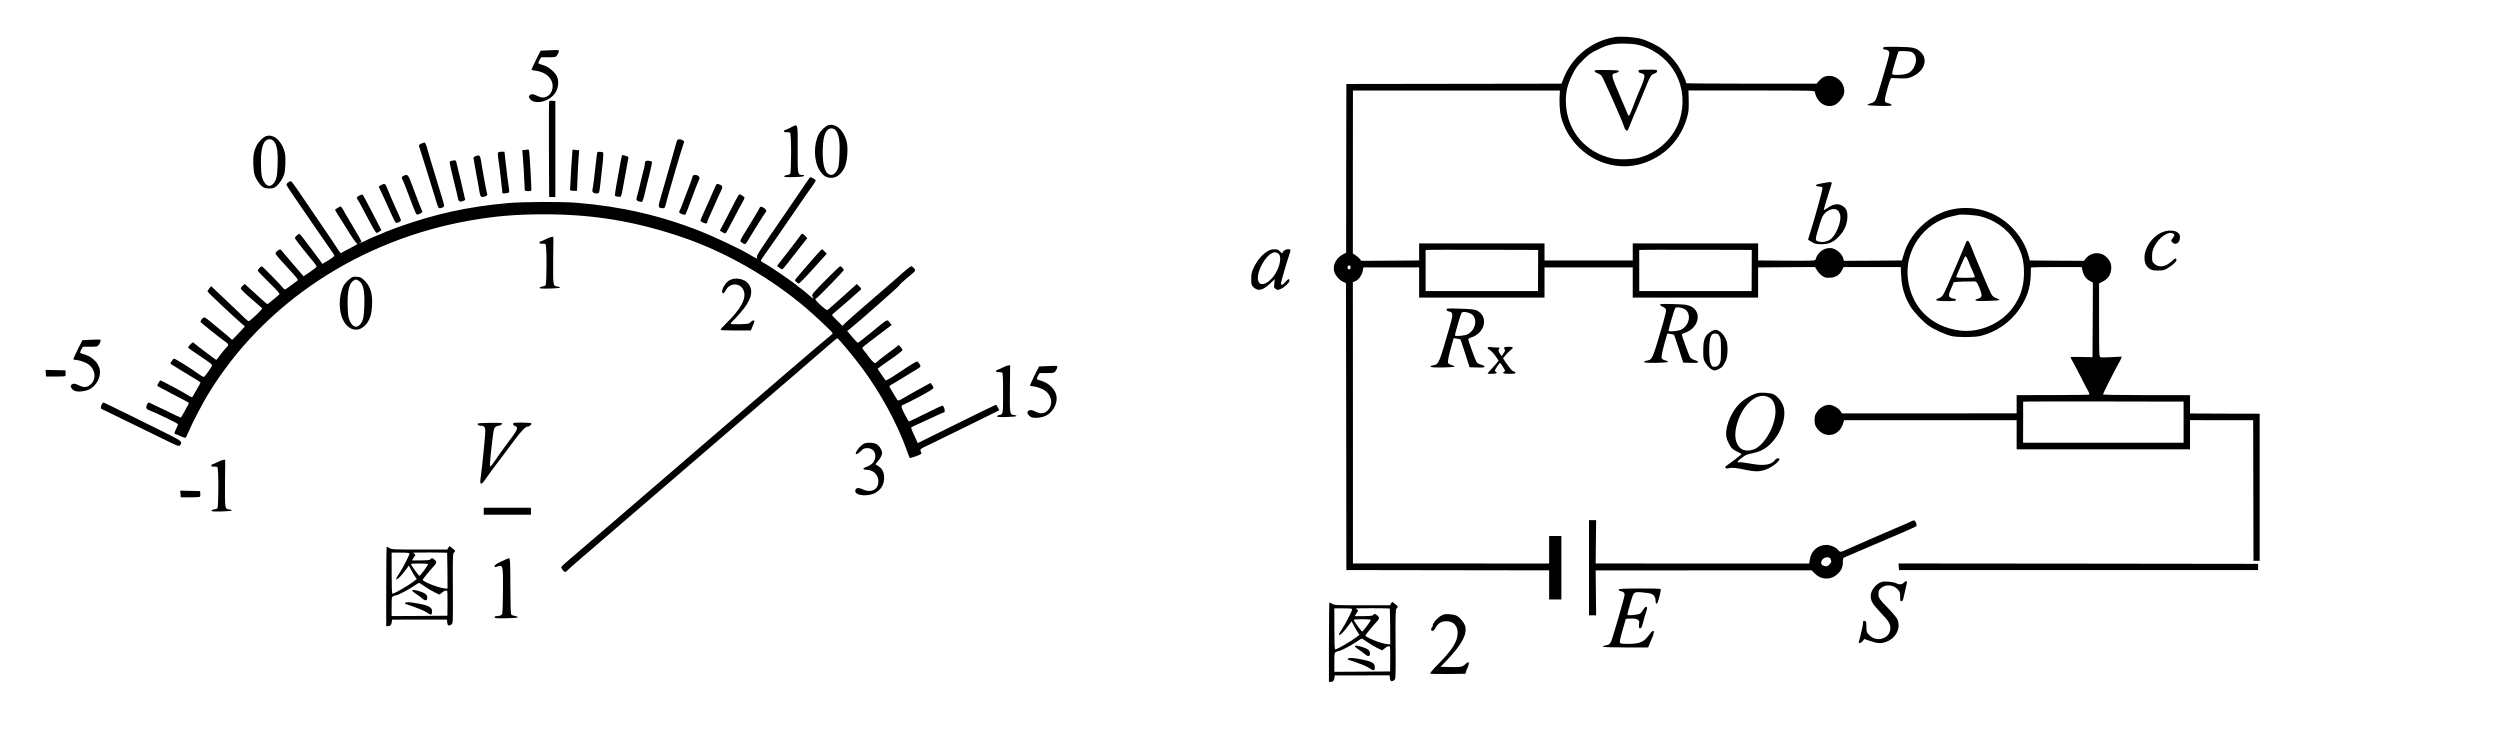 <?xml version="1.0" encoding="UTF-8" standalone="no"?>
<svg
   xmlns:dc="http://purl.org/dc/elements/1.1/"
   xmlns:cc="http://creativecommons.org/ns#"
   xmlns:rdf="http://www.w3.org/1999/02/22-rdf-syntax-ns#"
   xmlns:svg="http://www.w3.org/2000/svg"
   xmlns="http://www.w3.org/2000/svg"
   xmlns:sodipodi="http://sodipodi.sourceforge.net/DTD/sodipodi-0.dtd"
   xmlns:inkscape="http://www.inkscape.org/namespaces/inkscape"
   version="1.0"
   width="3230pt"
   height="952pt"
   viewBox="0 0 3230 952"
   preserveAspectRatio="xMidYMid meet"
   id="svg130"
   sodipodi:docname="611.svg"
   inkscape:version="0.92.4 5da689c313, 2019-01-14">
  <defs
     id="defs134" />
  <sodipodi:namedview
     pagecolor="#ffffff"
     bordercolor="#666666"
     borderopacity="1"
     objecttolerance="10"
     gridtolerance="10"
     guidetolerance="10"
     inkscape:pageopacity="0"
     inkscape:pageshadow="2"
     inkscape:window-width="1920"
     inkscape:window-height="1040"
     id="namedview132"
     showgrid="false"
     inkscape:zoom="0.1668159"
     inkscape:cx="2391.3815"
     inkscape:cy="1505.9132"
     inkscape:window-x="0"
     inkscape:window-y="0"
     inkscape:window-maximized="1"
     inkscape:current-layer="svg130" />
  <g
     transform="translate(0,952) scale(0.1,-0.1)"
     fill="#000000"
     stroke="none"
     id="g128">
    <path
       d="m 20865,9041 c -304,-49 -562,-260 -670,-549 l -20,-53 -1390,-2 -1390,-2 -2,-1090 -1,-1090 -49,-26 c -83,-45 -128,-141 -104,-221 15,-50 73,-114 117,-130 19,-6 34,-17 34,-23 0,-5 1,-840 3,-1855 l 2,-1845 1310,-2 1310,-2 v -188 -188 h 79 79 v 410 410 h -79 -79 v -178 -178 l -1268,1 h -1267 v 1817 l -1,1817 23,9 c 51,18 96,81 107,147 l 6,35 h 360 360 v -195 -195 h 810 810 v 195 195 h 570 570 v -195 -195 h 810 810 v 195 195 l 368,3 367,2 27,-44 c 15,-24 45,-56 67,-71 36,-23 49,-26 102,-23 73,4 122,36 154,99 l 20,39 h 369 368 l 6,-112 c 8,-154 43,-269 118,-395 46,-75 158,-194 236,-250 71,-50 206,-112 293,-134 74,-19 297,-18 375,0 201,48 386,174 503,344 98,141 144,279 149,437 1,52 2,98 3,103 0,4 147,7 328,7 h 327 l 12,-50 c 15,-62 47,-106 96,-131 l 37,-20 -2,-482 -3,-482 -142,3 c -79,2 -143,1 -143,-1 0,-3 16,-34 35,-69 20,-35 67,-124 105,-199 37,-74 78,-153 90,-173 11,-21 18,-41 15,-44 -3,-3 -216,-6 -473,-6 l -467,-1 v -118 -117 l -1128,-1 h -1128 l -22,32 c -27,40 -99,79 -145,79 -56,0 -118,-36 -154,-88 -28,-40 -33,-56 -33,-109 0,-52 4,-67 30,-105 97,-137 282,-109 334,52 l 17,51 h 1114 1115 v -188 -188 h 1120 1120 v 188 189 l 408,-1 h 408 l 2,-908 2,-908 h 40 40 v 950 950 l -450,1 -450,2 v 118 119 h -563 c -348,0 -562,4 -562,9 0,12 161,329 200,397 15,25 31,56 35,69 l 7,23 -126,-7 c -69,-4 -135,-5 -146,-1 -20,6 -20,13 -20,480 v 474 l 48,24 c 67,33 105,90 109,164 4,68 -19,118 -79,166 -74,59 -190,44 -250,-33 l -24,-30 -349,2 -350,3 -16,62 c -36,130 -105,250 -208,357 -213,221 -520,309 -816,232 -225,-59 -435,-234 -542,-451 -26,-53 -35,-78 -63,-175 l -7,-25 -375,-3 -375,-2 -11,39 c -15,49 -77,106 -131,121 -93,25 -195,-39 -225,-143 -5,-16 -29,-17 -373,-15 l -368,3 v 110 110 h -810 -810 v -110 -110 h -570 -570 v 110 110 h -810 -810 v -110 -110 l -373,-3 -374,-2 -20,26 c -11,14 -36,35 -55,47 l -34,22 v 1053 l 1,1052 h 1337 1338 l -2,-22 c -10,-93 -3,-241 15,-314 69,-275 288,-511 557,-599 252,-83 503,-46 730,106 166,111 293,293 345,494 17,65 21,104 18,208 l -3,128 h 815 c 776,0 815,-1 818,-18 24,-137 143,-216 255,-170 42,18 101,85 117,131 38,115 -61,246 -185,246 -56,0 -92,-18 -134,-65 l -31,-36 h -836 c -459,0 -839,3 -845,6 -5,4 -9,14 -9,23 0,9 -22,62 -50,117 -54,109 -142,216 -242,292 -71,56 -197,117 -288,142 -83,23 -257,34 -335,22 z m 340,-111 c 410,-129 627,-549 495,-960 -74,-231 -274,-419 -515,-486 -88,-24 -264,-29 -352,-11 -346,74 -582,350 -601,702 -7,141 15,241 80,375 45,90 64,117 139,192 75,75 101,94 191,137 137,67 210,82 368,77 92,-3 143,-10 195,-26 z m 4385,-2206 c 178,-46 332,-153 429,-298 97,-145 131,-258 131,-430 -1,-183 -46,-319 -153,-461 -151,-201 -430,-318 -679,-285 -371,49 -625,304 -668,670 -44,368 205,722 565,804 39,8 79,18 90,20 39,10 221,-3 285,-20 z m -5718,-699 -1,-266 h -726 -726 v 263 268 c 1,3 328,4 727,3 l 727,-2 z m 2760,0 -1,-266 h -726 -726 v 263 268 c 1,3 328,4 727,3 l 727,-2 z m -5182,40 c 0,-18 -5,-25 -20,-25 -20,0 -28,28 -13,43 15,16 33,6 33,-18 z M 28212,4065 v -265 h -1037 -1037 l 1,262 v 268 c 1,3 467,4 1037,3 l 1036,-2 z"
       id="path4"
       inkscape:connector-curvature="0"
       sodipodi:nodetypes="ccccccccscsccccccccccccccccccccccccccccccccccccccccccccccccccccccscccccccscccscccccccscscccccccccccccccccccccccsscccccscccccccccccccccccccccccccccccccccccccccccccccccccccscccsccscsccccccccccsccccscccccccccccccccccccccccccsscsccccccccc" />
    <path
       d="M20602 8601 c2 -9 18 -21 36 -27 18 -5 41 -19 52 -30 19 -19 282 -613 295 -666 8 -32 32 -55 44 -42 4 5 23 47 41 94 18 47 46 113 62 148 15 34 28 65 28 67 0 2 11 28 24 57 13 29 47 111 75 181 62 155 73 173 117 187 23 8 34 18 34 31 0 18 -8 19 -120 19 -112 0 -120 -1 -120 -19 0 -13 9 -21 29 -26 53 -11 58 -29 33 -102 -13 -36 -36 -93 -51 -126 -16 -34 -49 -118 -75 -187 -51 -136 -62 -154 -72 -124 -4 10 -43 102 -87 204 -137 319 -138 321 -70 337 22 5 38 15 38 23 0 11 -29 14 -158 15 -140 2 -158 0 -155 -14z"
       id="path6" />
    <path
       d="M25401 6388 c-18 -48 -159 -378 -206 -483 -7 -16 -23 -52 -35 -80 -57 -129 -63 -138 -114 -159 -62 -26 -34 -36 100 -36 104 0 124 2 124 15 0 8 -9 15 -20 15 -10 0 -31 5 -45 12 -33 15 -32 42 5 123 17 36 30 70 30 75 0 6 50 11 120 12 66 1 132 2 148 2 30 1 46 -24 82 -126 22 -62 14 -84 -32 -96 -17 -4 -33 -13 -36 -20 -3 -10 32 -12 152 -10 86 2 157 7 159 12 1 5 -17 16 -41 24 -32 10 -48 24 -66 55 -23 40 -221 508 -266 630 -23 60 -44 73 -59 35z m34 -250 c15 -40 41 -99 56 -132 16 -32 26 -63 23 -67 -7 -11 -231 -12 -238 -1 -3 5 1 19 8 33 6 13 32 72 56 132 24 59 49 107 55 107 7 0 25 -33 40 -72z"
       id="path8" />
    <path
       d="M24330 8898 c0 -12 7 -18 21 -18 35 0 59 -19 59 -46 0 -26 -21 -103 -112 -409 -64 -215 -67 -221 -124 -238 -25 -7 -46 -17 -47 -22 -1 -6 63 -11 156 -13 125 -2 157 0 157 11 0 7 -18 17 -42 23 -38 8 -43 12 -45 39 -2 17 14 89 35 160 36 123 40 130 63 127 13 -2 65 -4 114 -5 77 -1 98 3 145 25 158 74 206 226 100 321 -56 51 -100 60 -302 62 -165 1 -178 0 -178 -17z m370 -51 c62 -31 73 -121 25 -203 -37 -63 -84 -86 -180 -91 -44 -2 -86 0 -93 5 -10 7 -4 38 29 148 23 76 43 142 46 147 7 12 146 8 173 -6z"
       id="path10" />
    <path
       d="M7095 8870 l-110 -5 -62 -122 c-34 -68 -58 -125 -55 -127 4 -2 30 -7 57 -10 128 -18 215 -98 215 -199 0 -84 -55 -147 -130 -147 -17 0 -51 11 -76 24 -46 25 -75 24 -95 -1 -10 -11 -8 -19 8 -41 61 -81 251 -37 326 77 43 64 51 153 21 217 -26 55 -107 121 -172 141 -31 9 -61 20 -65 23 -4 4 2 23 13 44 l22 36 93 0 c92 0 94 1 114 29 21 30 27 57 14 63 -5 2 -57 1 -118 -2z"
       id="path12" />
    <path
       d="M7095 8208 c-3 -7 -4 -287 -3 -623 l3 -610 40 0 40 0 0 620 0 620 -38 3 c-24 2 -39 -1 -42 -10z"
       id="path14" />
    <path
       d="M10704 7903 c-33 -6 -102 -71 -126 -117 -67 -130 -64 -339 5 -456 51 -87 104 -117 184 -105 61 9 122 70 153 151 27 73 38 224 21 305 -22 104 -92 200 -161 219 -36 10 -40 10 -76 3z m110 -91 c29 -57 38 -136 33 -278 -2 -76 -10 -156 -16 -176 -17 -54 -57 -98 -89 -98 -75 1 -113 101 -113 294 1 181 28 277 85 301 38 16 78 -1 100 -43z"
       id="path16" />
    <path
       d="M10210 7869 c-30 -15 -61 -28 -67 -29 -7 0 -13 -7 -13 -15 0 -11 9 -15 33 -13 18 1 38 -2 45 -6 18 -11 17 -519 0 -534 -7 -6 -26 -12 -42 -14 -16 -1 -31 -9 -34 -16 -3 -10 24 -12 124 -10 91 2 129 7 132 16 2 8 -7 12 -26 12 -56 0 -57 5 -56 337 1 348 8 326 -96 272z"
       id="path18" />
    <path
       d="M3444 7763 c-35 -7 -103 -72 -128 -122 -36 -71 -49 -146 -43 -252 6 -112 17 -152 60 -215 48 -71 78 -89 146 -89 49 1 63 5 92 29 38 32 79 93 98 146 19 52 25 216 12 281 -22 104 -92 200 -161 219 -36 10 -40 10 -76 3z m110 -91 c29 -57 38 -136 33 -278 -5 -153 -15 -198 -53 -244 -47 -55 -98 -37 -136 46 -18 41 -23 72 -26 184 -6 202 20 309 82 335 38 16 78 -1 100 -43z"
       id="path20" />
    <path
       d="M8740 7683 c-40 -148 -175 -616 -199 -698 -43 -141 -41 -155 25 -155 18 0 25 7 30 28 20 89 223 783 237 811 10 19 8 25 -8 37 -10 8 -31 14 -47 14 -23 0 -29 -6 -38 -37z"
       id="path22" />
    <path
       d="M5442 7664 c-18 -8 -32 -20 -30 -27 2 -7 24 -77 50 -157 25 -80 61 -192 78 -250 18 -58 40 -132 51 -165 10 -33 30 -99 45 -147 23 -76 29 -88 48 -88 12 0 31 6 41 14 21 15 25 -5 -55 256 -89 288 -142 467 -151 504 -11 45 -27 76 -37 75 -4 0 -22 -7 -40 -15z"
       id="path24" />
    <path
       d="M6781 7583 l-34 -4 7 -67 c6 -51 24 -370 26 -449 0 -14 75 -18 84 -5 6 10 -22 511 -30 523 -3 5 -8 8 -12 7 -4 0 -22 -3 -41 -5z"
       id="path26" />
    <path
       d="M7396 7579 c-3 -11 -30 -455 -31 -514 0 -5 20 -10 45 -10 l45 0 6 155 c3 85 10 203 14 263 l8 107 -26 0 c-14 0 -32 3 -41 6 -9 3 -18 0 -20 -7z"
       id="path28" />
    <path
       d="M6434 7545 c-4 -8 -1 -43 4 -78 6 -34 16 -105 22 -157 6 -52 15 -133 20 -180 6 -46 10 -91 10 -99 0 -10 10 -12 41 -8 22 3 43 8 46 11 3 3 1 38 -5 78 -11 71 -19 133 -43 346 l-11 102 -39 0 c-26 0 -42 -5 -45 -15z"
       id="path30" />
    <path
       d="M7716 7548 c-3 -7 -10 -62 -16 -123 -15 -147 -39 -331 -46 -360 -7 -27 18 -45 60 -45 29 0 30 6 46 155 5 50 14 135 21 190 7 55 13 120 13 145 1 45 1 45 -37 48 -24 2 -39 -1 -41 -10z"
       id="path32" />
    <path
       d="M6150 7505 c-19 -7 -34 -19 -33 -26 1 -8 17 -99 36 -204 20 -104 39 -210 42 -235 4 -25 12 -51 17 -57 17 -21 96 6 83 28 -6 8 -68 346 -80 431 -10 68 -21 79 -65 63z"
       id="path34" />
    <path
       d="M8036 7512 c-3 -5 -14 -62 -26 -128 -11 -65 -32 -179 -46 -253 -14 -73 -22 -137 -17 -142 4 -4 24 -10 43 -11 41 -3 32 -30 86 267 20 110 38 212 41 226 4 21 0 27 -19 31 -12 3 -30 9 -39 12 -10 4 -19 3 -23 -2z"
       id="path36" />
    <path
       d="M5838 7443 c-20 -3 -28 -10 -28 -25 0 -12 22 -109 49 -217 27 -108 52 -212 55 -232 9 -50 25 -62 65 -48 17 6 31 15 31 20 0 5 -25 112 -55 237 -31 125 -58 237 -60 250 -3 12 -11 21 -18 21 -6 -1 -24 -4 -39 -6z"
       id="path38" />
    <path
       d="M8341 7437 c-6 -6 -11 -23 -11 -38 0 -14 -4 -39 -9 -55 -5 -16 -24 -90 -41 -164 -17 -74 -35 -146 -40 -160 -5 -14 -11 -39 -15 -56 -5 -28 -3 -33 24 -44 17 -7 37 -10 45 -7 8 3 21 39 31 84 9 43 37 156 61 252 25 96 41 177 37 181 -16 14 -70 19 -82 7z"
       id="path40" />
    <path
       d="M5213 7248 c-25 -12 -27 -20 -14 -46 16 -31 29 -65 81 -202 95 -253 97 -255 117 -252 10 2 28 10 40 18 l22 14 -38 92 c-20 51 -61 159 -91 241 -58 157 -62 161 -117 135z"
       id="path42" />
    <path
       d="M8947 7238 c-2 -13 -18 -59 -35 -103 -103 -273 -125 -331 -133 -340 -12 -16 4 -34 39 -44 21 -7 34 -6 40 2 5 7 39 95 77 197 37 102 76 203 86 224 23 49 23 55 2 72 -30 22 -70 17 -76 -8z"
       id="path44" />
    <path
       d="M10439 7193 c-13 -21 -138 -204 -278 -408 -376 -546 -394 -575 -379 -593 20 -24 -22 -7 -100 40 -109 67 -434 221 -622 296 -518 206 -1032 325 -1610 372 -197 16 -693 14 -890 -4 -526 -48 -940 -140 -1429 -315 -62 -23 -127 -47 -145 -55 -17 -7 -47 -21 -66 -29 -19 -9 -59 -25 -88 -36 -29 -12 -80 -35 -112 -52 -33 -17 -65 -29 -72 -26 -8 3 -6 6 5 6 9 1 17 3 17 6 0 12 -46 94 -135 241 -52 86 -95 159 -95 163 0 3 -9 17 -20 31 l-19 25 -35 -19 c-20 -11 -36 -23 -36 -28 0 -5 13 -28 29 -51 15 -23 54 -85 86 -137 98 -162 159 -250 174 -250 7 0 -29 -22 -82 -49 -52 -27 -105 -55 -117 -63 -18 -11 -22 -11 -32 7 -14 25 -190 285 -368 545 -74 107 -161 234 -193 283 -33 48 -64 87 -69 87 -17 0 -58 -32 -58 -45 0 -7 53 -90 118 -183 64 -93 182 -265 262 -382 80 -117 166 -241 192 -277 27 -35 48 -70 48 -77 0 -7 -35 -34 -77 -59 l-78 -47 -15 23 c-8 12 -53 72 -98 132 -46 61 -105 138 -130 172 -26 35 -51 63 -55 63 -4 0 -20 -11 -35 -25 -24 -22 -25 -27 -14 -46 17 -27 196 -253 239 -302 18 -20 33 -43 33 -51 0 -7 -38 -38 -84 -69 l-84 -56 -136 157 c-74 86 -141 165 -149 176 -15 21 -38 14 -70 -22 -17 -19 -14 -24 137 -188 151 -165 154 -169 133 -184 -12 -8 -50 -36 -84 -62 -34 -27 -67 -48 -72 -48 -5 0 -16 9 -23 19 -23 32 -267 281 -276 281 -12 0 -52 -44 -52 -57 0 -5 66 -74 146 -153 119 -117 143 -145 132 -155 -37 -34 -148 -125 -154 -125 -3 0 -59 48 -123 107 -64 59 -128 118 -142 130 l-26 24 -26 -21 c-15 -12 -27 -29 -26 -38 0 -9 61 -69 135 -132 75 -63 138 -119 141 -124 7 -10 -157 -166 -174 -166 -7 0 -31 20 -55 44 -24 24 -130 126 -237 226 l-193 183 -24 -29 c-13 -16 -23 -34 -24 -39 0 -9 361 -348 454 -427 l30 -25 -79 -87 c-44 -47 -82 -86 -86 -86 -3 0 -14 9 -24 20 -10 11 -61 55 -114 97 -53 43 -121 99 -152 125 -30 27 -63 48 -71 48 -15 0 -48 -40 -48 -58 0 -8 228 -190 328 -262 39 -29 40 -39 6 -71 -14 -13 -48 -54 -76 -91 -27 -38 -52 -68 -54 -68 -6 0 -288 214 -297 225 -8 10 -70 -53 -65 -67 3 -7 82 -62 230 -161 43 -29 78 -57 78 -64 0 -20 -94 -153 -108 -153 -7 0 -32 14 -55 31 -100 73 -319 210 -330 206 -7 -3 -20 -18 -30 -35 l-17 -30 152 -95 c84 -52 172 -105 195 -118 24 -13 43 -28 43 -32 0 -5 -19 -41 -43 -80 -24 -40 -46 -80 -50 -89 -8 -22 -26 -23 -52 -4 -54 37 -368 206 -375 201 -9 -6 -42 -67 -38 -71 7 -6 91 -51 235 -125 87 -45 162 -85 168 -90 6 -6 4 -17 -5 -32 -8 -12 -31 -53 -51 -92 -20 -38 -40 -70 -45 -70 -5 0 -98 44 -206 98 -109 53 -201 97 -204 97 -14 0 -33 -36 -34 -60 0 -21 8 -29 42 -42 95 -37 362 -166 366 -178 2 -6 -8 -34 -22 -61 -25 -46 -27 -69 -6 -69 5 0 35 -12 65 -26 33 -16 60 -23 65 -18 4 5 22 43 40 84 41 98 172 350 245 470 713 1178 1963 2006 3405 2254 327 56 587 77 940 77 640 0 1176 -90 1785 -296 554 -188 1133 -519 1595 -911 119 -101 344 -313 348 -328 1 -6 -17 -25 -40 -42 -24 -17 -273 -228 -554 -470 -281 -241 -733 -630 -1005 -864 -272 -233 -530 -456 -574 -494 -320 -276 -1136 -977 -1223 -1050 -59 -49 -109 -95 -110 -103 -4 -16 35 -63 51 -63 5 0 17 8 26 18 25 27 130 118 637 553 505 434 1368 1176 1734 1491 124 106 369 317 545 468 176 151 375 323 442 382 67 59 126 108 131 108 12 0 219 -248 316 -379 246 -332 458 -722 582 -1070 18 -51 35 -96 38 -98 5 -6 126 36 143 50 9 6 10 15 3 27 -18 33 -11 41 73 79 45 21 274 133 510 249 l427 211 -17 35 c-9 20 -21 36 -27 35 -6 0 -236 -111 -510 -247 l-499 -247 -24 55 c-13 30 -33 74 -45 98 -13 26 -18 46 -12 51 5 5 36 20 69 34 33 14 122 55 198 91 75 36 141 66 147 66 17 0 21 21 10 55 -6 19 -17 35 -24 35 -6 0 -104 -46 -216 -102 -113 -56 -209 -102 -215 -103 -5 0 -31 42 -57 94 -51 99 -51 112 -5 127 12 4 102 49 200 101 121 65 177 100 177 111 0 10 -9 28 -19 41 l-19 24 -53 -30 c-30 -17 -90 -50 -134 -73 -44 -24 -107 -60 -140 -80 -90 -54 -93 -55 -113 -19 -9 17 -34 58 -54 90 -21 33 -38 63 -38 68 0 4 24 21 53 36 28 16 99 59 157 95 58 36 126 78 152 93 51 30 52 36 10 89 -15 18 -31 8 -315 -180 -56 -37 -102 -61 -106 -56 -5 5 -29 41 -55 79 l-47 70 25 20 c13 11 85 62 160 114 75 52 136 101 136 108 0 8 -11 25 -24 39 l-23 26 -144 -108 c-79 -59 -145 -111 -147 -116 -10 -23 -42 -2 -82 53 -25 34 -57 76 -72 93 -15 17 -27 36 -27 41 0 6 53 49 117 97 64 48 150 113 189 143 l73 56 -27 34 c-33 42 -16 52 -238 -131 -90 -73 -167 -134 -172 -133 -4 0 -37 35 -73 76 l-64 76 39 31 c114 91 635 550 635 560 0 7 42 47 94 90 123 101 121 97 95 130 -11 14 -27 26 -36 26 -8 0 -54 -35 -102 -78 -47 -43 -216 -190 -376 -327 -159 -137 -317 -275 -351 -307 l-60 -58 -67 67 c-37 36 -67 69 -67 73 0 4 17 20 38 37 35 28 297 256 331 289 12 11 9 17 -17 44 l-32 31 -186 -168 c-102 -92 -191 -169 -197 -170 -7 -1 -46 29 -87 67 -55 51 -71 72 -62 78 39 25 370 367 365 376 -13 23 -37 46 -48 46 -11 0 -269 -256 -336 -333 -28 -34 -31 -41 -20 -59 23 -37 5 -29 -55 25 -32 29 -75 64 -94 77 -19 13 -37 27 -40 30 -28 32 -380 274 -443 303 -20 10 -37 23 -37 29 0 6 28 49 63 97 35 47 118 166 185 264 67 97 177 257 244 355 67 97 143 207 170 243 26 37 48 71 48 76 0 10 -52 43 -68 43 -6 0 -21 -17 -33 -37z"
       id="path46" />
    <path
       d="M23558 7155 c-42 -7 -81 -16 -87 -20 -20 -12 -1 -25 35 -25 22 0 37 -6 41 -16 5 -14 -91 -364 -159 -578 -15 -49 -28 -90 -28 -92 0 -2 21 -16 48 -31 41 -24 57 -28 127 -28 98 0 156 27 228 104 65 70 100 148 105 235 5 82 -12 125 -63 156 -54 33 -113 27 -181 -19 -33 -22 -60 -38 -62 -37 -2 3 56 198 93 311 20 61 23 60 -97 40z m191 -359 c12 -13 25 -42 28 -63 11 -83 -53 -242 -120 -299 -35 -30 -97 -47 -142 -38 -67 12 -67 15 -25 159 20 72 45 145 54 163 46 89 155 131 205 78z"
       id="path48" />
    <path
       d="M4937 7135 c-46 -24 -47 -25 -37 -43 13 -23 95 -201 156 -339 27 -62 54 -113 61 -113 25 0 63 20 63 33 0 7 -11 35 -24 63 -13 27 -38 83 -56 124 -18 41 -42 98 -55 125 -12 28 -30 71 -40 97 -23 62 -34 71 -68 53z"
       id="path50" />
    <path
       d="M9238 7102 c-55 -127 -124 -284 -155 -350 -18 -39 -33 -76 -33 -82 0 -14 59 -42 76 -36 8 3 14 12 14 21 0 8 4 23 10 33 5 9 37 80 71 157 33 77 74 167 90 199 31 66 29 77 -22 95 -30 10 -31 9 -51 -37z"
       id="path52" />
    <path
       d="M4643 6994 c-33 -17 -41 -32 -24 -49 8 -10 31 -51 150 -277 34 -65 70 -127 80 -140 18 -22 18 -22 49 -2 l30 19 -118 230 c-65 126 -122 231 -127 232 -4 1 -23 -5 -40 -13z"
       id="path54" />
    <path
       d="M9492 6908 c-28 -57 -83 -163 -122 -236 l-70 -132 31 -19 c17 -11 37 -17 43 -15 6 3 49 79 96 171 47 91 100 191 118 221 17 30 32 60 32 66 0 12 -50 46 -67 46 -5 0 -33 -46 -61 -102z"
       id="path56" />
    <path
       d="M9813 6833 c-6 -18 -49 -89 -186 -312 -67 -109 -69 -115 -51 -128 47 -36 52 -35 77 4 13 21 69 113 126 205 56 92 107 170 112 174 18 11 8 40 -20 57 -37 22 -50 21 -58 0z"
       id="path58" />
    <path
       d="M27923 6514 c-120 -56 -214 -195 -216 -317 -1 -73 17 -114 65 -149 28 -19 45 -23 108 -23 64 0 82 4 123 28 67 40 117 86 117 108 0 25 -22 24 -46 -3 -10 -11 -39 -34 -63 -50 -63 -40 -128 -39 -173 1 -31 28 -33 33 -33 98 0 55 6 79 29 128 61 123 189 207 249 163 16 -12 15 -16 -9 -50 -26 -37 -27 -39 -9 -58 41 -45 100 -9 100 62 0 33 -6 45 -30 64 -42 34 -139 33 -212 -2z"
       id="path60" />
    <path
       d="M10341 6478 c-13 -22 -91 -123 -234 -306 l-67 -87 27 -22 c16 -13 33 -23 38 -23 6 1 35 33 65 72 30 40 101 130 158 202 l102 129 -27 29 c-32 34 -44 35 -62 6z"
       id="path62" />
    <path
       d="M7050 6429 c-30 -15 -61 -28 -67 -29 -7 0 -13 -7 -13 -15 0 -11 9 -15 33 -13 18 1 38 -2 45 -6 18 -11 17 -519 0 -534 -7 -6 -26 -12 -42 -14 -16 -1 -31 -9 -34 -16 -3 -10 25 -12 130 -10 80 2 133 7 133 13 0 6 -14 11 -32 13 -58 6 -58 6 -56 339 l3 303 -23 -1 c-12 -1 -47 -14 -77 -30z"
       id="path64" />
    <path
       d="M10528 6203 c-46 -54 -124 -142 -171 -197 -48 -54 -87 -102 -87 -106 0 -7 26 -32 47 -44 7 -4 80 70 188 190 l177 196 -28 29 c-15 16 -31 29 -34 29 -4 0 -45 -44 -92 -97z"
       id="path66" />
    <path
       d="M16363 6265 c-64 -42 -126 -119 -166 -205 -25 -53 -31 -79 -31 -141 -1 -63 2 -81 19 -99 61 -68 124 -58 222 34 l63 59 -6 -56 c-6 -51 -5 -56 19 -71 24 -16 28 -16 70 4 48 23 107 80 107 104 0 30 -18 24 -49 -14 -34 -43 -61 -52 -61 -21 0 18 82 299 113 388 16 48 14 53 -22 53 -33 0 -71 -26 -71 -48 0 -12 -8 -7 -29 16 -26 28 -36 32 -78 31 -37 0 -60 -8 -100 -34z m158 -26 c45 -45 7 -197 -72 -296 -72 -89 -150 -119 -183 -71 -64 91 94 388 206 388 16 0 38 -10 49 -21z"
       id="path68" />
    <path
       d="M4564 5943 c-33 -7 -102 -71 -126 -117 -63 -123 -65 -326 -4 -443 67 -131 189 -161 281 -69 59 59 86 135 92 261 9 157 -25 257 -111 333 -20 18 -44 32 -54 32 -9 0 -26 2 -37 4 -11 2 -30 2 -41 -1z m66 -48 c62 -32 84 -126 77 -321 -5 -153 -15 -198 -53 -244 -47 -55 -98 -37 -136 46 -18 41 -23 72 -26 184 -6 195 19 304 77 335 32 18 27 18 61 0z"
       id="path70" />
    <path
       d="M9418 5895 c-43 -28 -88 -100 -88 -138 0 -38 24 -34 43 6 50 105 184 111 232 10 47 -99 -29 -243 -226 -434 -38 -37 -69 -72 -69 -78 0 -8 58 -11 195 -11 l196 0 18 43 c32 75 34 87 15 87 -9 0 -25 -10 -36 -22 -18 -21 -30 -23 -139 -27 -69 -2 -119 1 -119 6 0 5 12 20 26 34 15 13 59 61 98 106 143 162 177 285 105 377 -53 68 -179 88 -251 41z"
       id="path72" />
    <path
       d="M21454 5591 c-11 -11 -1 -22 30 -35 19 -8 37 -24 41 -35 4 -13 -10 -77 -35 -164 -134 -462 -141 -480 -198 -493 -50 -11 -56 -14 -45 -25 13 -13 303 -8 304 6 0 6 -15 14 -35 19 -20 4 -41 16 -46 26 -9 18 8 102 56 268 l16 53 41 -6 c23 -4 44 -9 46 -11 2 -1 29 -83 61 -181 l57 -178 96 -3 c76 -2 97 0 97 11 0 7 -20 18 -44 25 -27 7 -49 21 -60 37 -16 25 -106 272 -106 293 0 6 17 16 38 22 174 55 226 259 87 337 -22 12 -62 25 -90 27 -65 7 -305 12 -311 7z m302 -60 c103 -47 78 -218 -40 -272 -38 -17 -145 -27 -158 -14 -5 6 72 272 85 293 12 18 66 14 113 -7z"
       id="path74" />
    <path
       d="M18690 5520 c0 -11 10 -20 30 -24 56 -11 57 -36 10 -197 -134 -464 -141 -482 -198 -495 -50 -11 -56 -14 -45 -25 12 -12 302 -8 306 6 1 5 -15 13 -36 18 -20 5 -42 17 -47 27 -9 18 8 102 56 268 l16 53 41 -6 c23 -4 44 -9 46 -11 2 -1 29 -83 61 -181 l57 -178 96 -3 c78 -2 97 0 97 11 0 9 -18 19 -44 26 -26 6 -50 20 -59 34 -16 24 -107 275 -107 294 0 6 17 17 38 23 170 54 224 249 93 337 -37 25 -80 31 -273 36 -126 4 -138 3 -138 -13z m306 -49 c103 -47 78 -218 -40 -272 -38 -17 -145 -27 -158 -14 -5 6 72 272 85 293 12 18 66 14 113 -7z"
       id="path76" />
    <path
       d="M22110 5239 c-82 -51 -104 -101 -104 -244 -1 -94 2 -116 21 -150 26 -50 65 -89 102 -105 26 -10 36 -9 78 12 40 20 53 35 78 83 25 48 31 73 34 143 2 46 -2 102 -9 125 -22 81 -91 154 -145 156 -11 1 -36 -9 -55 -20z m105 -61 c17 -29 20 -52 20 -178 0 -128 -2 -149 -20 -180 -17 -28 -28 -36 -57 -38 -32 -3 -37 0 -54 35 -28 56 -28 300 0 356 16 33 23 37 55 37 31 0 40 -5 56 -32z"
       id="path78" />
    <path
       d="M1175 5130 l-110 -5 -62 -122 c-34 -68 -58 -125 -55 -127 4 -2 30 -7 57 -10 28 -4 74 -19 103 -33 134 -64 153 -234 35 -300 -34 -20 -79 -16 -129 11 -46 24 -75 24 -95 0 -15 -19 12 -61 49 -75 41 -17 143 -4 193 24 90 50 145 159 128 253 -15 82 -95 163 -188 191 -31 9 -60 20 -64 23 -4 4 2 23 13 44 l22 36 93 0 c92 0 94 1 114 29 21 30 27 57 14 63 -5 2 -57 1 -118 -2z"
       id="path80" />
    <path
       d="M19225 5030 c-4 -6 -5 -12 -4 -14 2 -1 18 -12 35 -24 17 -12 48 -46 69 -76 l37 -55 -33 -42 c-19 -23 -51 -59 -71 -80 -21 -21 -38 -41 -38 -44 0 -9 109 -5 115 4 3 6 -2 14 -12 19 -15 9 -13 15 16 61 18 28 37 51 41 51 5 0 23 -23 40 -52 28 -45 30 -52 16 -60 -34 -19 -13 -28 64 -28 64 0 80 3 80 15 0 8 -8 15 -18 15 -19 0 -52 37 -111 122 l-32 48 32 40 c18 22 48 52 66 66 18 14 31 30 28 35 -8 12 -102 12 -110 -1 -4 -6 -1 -17 5 -25 9 -11 6 -22 -13 -50 l-25 -36 -21 29 c-24 34 -26 53 -9 70 9 9 2 12 -34 12 -25 0 -59 3 -76 6 -18 4 -32 1 -37 -6z"
       id="path82" />
    <path
       d="M12950 4769 c-30 -15 -61 -28 -67 -29 -7 0 -13 -7 -13 -15 0 -11 9 -15 33 -13 18 1 38 -2 45 -6 9 -5 12 -74 12 -265 0 -275 0 -276 -49 -283 -14 -1 -26 -9 -29 -16 -3 -10 23 -12 122 -10 73 2 127 7 129 13 1 6 -12 11 -30 13 -58 6 -58 6 -55 339 l3 303 -23 -1 c-13 -1 -48 -14 -78 -30z"
       id="path84" />
    <path
       d="M13535 4790 l-110 -5 -62 -122 c-34 -68 -58 -125 -55 -127 4 -2 30 -7 57 -10 28 -4 74 -19 103 -33 134 -64 153 -234 35 -300 -34 -20 -79 -16 -129 11 -46 24 -75 24 -95 0 -15 -19 12 -61 49 -75 41 -17 143 -4 193 24 90 50 145 159 128 253 -15 82 -95 163 -188 191 -31 9 -60 20 -64 23 -4 4 2 23 13 44 l22 36 93 0 c92 0 94 1 114 29 21 30 27 57 14 63 -5 2 -57 1 -118 -2z"
       id="path86" />
    <path
       d="M592 4698 l3 -43 118 0 c65 -1 122 2 128 6 6 3 9 21 7 40 l-3 34 -128 3 -128 3 3 -43z"
       id="path88" />
    <path
       d="M22705 4441 c-96 -26 -211 -103 -272 -183 -87 -111 -141 -268 -130 -370 7 -54 44 -133 79 -165 13 -12 45 -31 71 -43 26 -12 47 -24 47 -28 0 -6 -162 -130 -199 -152 -8 -4 -11 -15 -8 -23 5 -12 13 -13 44 -6 43 10 89 6 220 -22 110 -23 160 -24 230 -5 80 21 203 108 203 142 0 20 -37 17 -52 -4 -51 -70 -143 -85 -322 -52 -66 12 -130 20 -143 17 -45 -8 -24 20 58 78 22 16 61 30 100 36 35 6 93 24 129 41 206 99 352 417 272 593 -26 56 -72 108 -117 131 -34 18 -165 27 -210 15z m155 -58 c77 -45 100 -163 60 -309 -42 -155 -148 -307 -245 -353 -67 -31 -144 -29 -186 6 -70 59 -88 172 -48 313 73 263 275 429 419 343z"
       id="path90" />
    <path
       d="M1322 4307 c-6 -6 -13 -24 -17 -39 -6 -24 -3 -29 37 -46 44 -21 381 -185 761 -371 197 -97 209 -102 223 -84 32 43 21 55 -118 125 -317 159 -864 428 -869 428 -4 0 -11 -6 -17 -13z"
       id="path92" />
    <path
       d="M6174 4048 c-9 -14 6 -28 32 -28 50 0 64 -16 64 -73 0 -55 -43 -488 -60 -597 -15 -104 5 -106 72 -7 36 53 87 122 228 307 15 19 73 97 128 172 99 134 153 188 185 188 20 0 49 29 42 41 -4 5 -58 9 -121 9 -105 0 -114 -1 -114 -19 0 -12 9 -21 25 -25 38 -10 32 -45 -18 -113 -24 -32 -75 -101 -113 -153 -39 -52 -94 -130 -122 -172 -28 -42 -56 -79 -62 -83 -15 -9 -12 44 14 280 22 188 26 211 46 227 12 10 32 18 45 18 23 0 52 25 38 33 -15 8 -304 4 -309 -5z"
       id="path94" />
    <path
       d="M11145 3777 c-33 -24 -64 -59 -82 -95 -22 -41 12 -37 56 7 36 36 47 41 87 41 88 0 131 -83 86 -169 -16 -33 -54 -59 -114 -80 -38 -14 -27 -31 20 -31 80 -2 141 -55 149 -132 13 -117 -84 -175 -201 -120 -58 28 -96 19 -96 -22 0 -64 176 -76 268 -19 69 42 104 106 105 186 1 75 -23 123 -79 157 l-34 22 35 41 c20 23 40 57 46 77 10 31 8 43 -10 79 -30 58 -71 81 -146 81 -46 -1 -67 -6 -90 -23z"
       id="path96" />
    <path
       d="M2810 3549 c-30 -15 -61 -28 -67 -29 -7 0 -13 -7 -13 -15 0 -11 9 -15 33 -13 18 1 38 -2 45 -6 18 -11 17 -519 0 -534 -7 -6 -26 -12 -42 -14 -16 -1 -31 -9 -34 -16 -3 -10 25 -12 130 -10 80 2 133 7 133 13 0 6 -14 11 -32 13 -58 6 -58 6 -56 339 l3 303 -23 -1 c-12 -1 -47 -14 -77 -30z"
       id="path98" />
    <path
       d="M2332 3138 l3 -43 117 -1 c65 0 122 3 128 6 7 4 10 22 8 41 l-3 34 -128 3 -128 3 3 -43z"
       id="path100" />
    <path
       d="M6250 2915 l0 -45 305 0 305 0 0 45 0 45 -305 0 -305 0 0 -45z"
       id="path102" />
    <path
       d="M20530 2185 l0 -615 46 0 46 0 -3 290 -3 290 1395 1 1395 0 46 -45 c85 -82 208 -81 293 1 47 45 65 88 65 153 0 43 3 52 23 60 78 33 556 237 727 311 113 48 204 91 203 94 -2 3 -3 13 -3 23 0 9 -7 26 -15 36 -14 18 -16 18 -80 -13 -36 -17 -68 -31 -70 -31 -2 0 -28 -11 -57 -24 -29 -13 -180 -79 -336 -145 -155 -67 -310 -135 -344 -151 -74 -36 -85 -37 -109 -6 -28 35 -98 66 -151 66 -111 0 -199 -77 -215 -189 l-8 -52 -1379 0 -1380 1 3 280 3 280 -46 0 -46 0 0 -615z m3120 116 c16 -31 12 -50 -17 -77 -21 -20 -33 -23 -57 -18 -51 11 -62 51 -24 91 28 29 83 32 98 4z"
       id="path104" />
    <path
       d="M4996 2453 c-3 -3 -6 -235 -6 -515 l0 -508 24 0 c29 0 43 16 48 55 l3 29 355 1 355 0 3 -37 c3 -42 22 -50 57 -24 18 13 18 34 16 463 -2 399 -1 451 13 462 23 19 20 27 -20 58 l-37 28 -15 -23 -14 -22 -360 0 c-342 0 -361 1 -388 20 -15 11 -30 17 -34 13z m781 -76 c1 -1 3 -106 4 -232 l1 -230 -38 3 c-79 6 -290 90 -282 113 4 12 109 139 146 178 38 39 38 56 -1 85 -27 20 -29 20 -41 4 -10 -14 -31 -17 -117 -18 -57 -1 -110 -1 -118 -1 -9 1 -4 13 14 37 25 33 26 38 11 46 -9 5 -16 12 -16 16 0 6 431 5 437 -1z m-487 -9 c0 -22 -83 -183 -131 -255 -86 -127 -19 -93 80 41 l44 59 20 -39 c10 -21 33 -61 50 -88 l31 -48 -25 -19 c-74 -60 -261 -169 -288 -169 -8 0 -11 77 -11 265 l0 265 115 0 c82 0 115 -3 115 -12z m240 -138 c0 -15 -100 -150 -111 -150 -9 0 -109 138 -109 152 0 4 50 8 110 8 68 0 110 -4 110 -10z m-47 -284 c34 -24 92 -59 129 -77 l66 -32 32 26 c29 25 48 31 67 25 4 -2 6 -75 5 -163 l-2 -160 -360 -3 -360 -2 0 123 c0 123 0 124 25 135 14 7 30 12 36 12 20 0 157 71 219 114 36 25 69 45 73 45 5 1 36 -19 70 -43z"
       id="path106" />
    <path
       d="M5326 1891 c-3 -5 18 -24 46 -42 29 -19 67 -47 85 -63 39 -33 63 -29 63 12 0 39 -25 59 -101 83 -72 21 -85 23 -93 10z"
       id="path108" />
    <path
       d="M5235 1730 c-3 -6 0 -12 7 -14 146 -48 231 -82 266 -106 64 -45 78 -40 73 25 -4 38 -48 62 -162 84 -118 23 -174 26 -184 11z"
       id="path110" />
    <path
       d="M6478 2267 c-63 -30 -88 -47 -88 -61 0 -13 4 -16 18 -11 9 4 29 10 44 13 45 7 49 -20 46 -336 -3 -267 -4 -284 -22 -298 -11 -8 -35 -14 -53 -14 -23 0 -33 -5 -33 -15 0 -13 21 -15 150 -13 90 2 151 7 151 13 1 6 -15 13 -35 16 -20 3 -42 11 -49 18 -9 9 -12 106 -13 369 -1 298 -3 357 -15 359 -8 1 -53 -17 -101 -40z"
       id="path112" />
    <path
       d="M24532 2198 l3 -43 2320 0 2320 0 0 40 0 40 -2323 3 -2323 2 3 -42z"
       id="path114" />
    <path
       d="M24316 2003 c-76 -21 -146 -109 -146 -182 0 -66 21 -102 125 -213 110 -116 128 -146 128 -204 0 -54 -29 -100 -78 -124 -69 -33 -142 -20 -197 37 -31 32 -33 39 -34 106 -1 66 -3 72 -23 75 -17 3 -21 -2 -21 -24 0 -15 -4 -43 -9 -63 -5 -20 -15 -63 -22 -96 -7 -33 -16 -68 -21 -78 -16 -32 21 -33 46 -2 l23 29 81 -27 c90 -30 125 -33 186 -15 134 39 210 177 161 295 -8 20 -57 79 -108 132 -127 131 -137 145 -137 198 0 37 5 50 30 73 58 54 160 48 218 -14 29 -32 32 -42 32 -97 0 -52 2 -60 18 -57 10 2 20 17 24 38 9 39 37 163 45 198 7 28 -17 30 -42 2 -22 -24 -59 -26 -100 -4 -31 16 -145 27 -179 17z"
       id="path116" />
    <path
       d="M20912 1900 c2 -8 14 -17 28 -18 34 -5 50 -20 50 -47 0 -28 -157 -570 -176 -607 -17 -32 -28 -40 -72 -47 -18 -3 -33 -10 -32 -16 0 -6 104 -10 292 -10 l292 0 24 60 c13 33 28 67 32 75 4 9 11 30 15 48 10 50 -14 40 -60 -22 -65 -90 -119 -114 -261 -115 -73 -1 -105 3 -113 12 -8 10 0 51 32 163 l43 149 63 3 c46 2 70 -2 88 -14 23 -14 25 -21 19 -60 -6 -45 5 -64 27 -45 7 5 19 38 27 73 7 35 22 85 32 113 10 27 18 58 18 67 0 31 -28 20 -50 -20 -12 -21 -30 -43 -40 -50 -24 -15 -155 -28 -163 -16 -3 5 13 71 36 147 48 161 40 155 185 140 85 -9 98 -14 119 -37 16 -19 23 -40 23 -67 0 -43 16 -52 29 -16 19 48 42 157 37 166 -4 6 -111 9 -276 8 -234 -2 -270 -4 -268 -17z"
       id="path118" />
    <path
       d="M17176 1733 c-3 -3 -6 -235 -6 -515 l0 -508 24 0 c29 0 43 16 48 54 l3 30 355 0 355 1 3 -37 c3 -42 22 -50 57 -24 18 13 18 34 16 463 -2 399 -1 451 13 462 23 19 20 27 -20 58 l-37 28 -15 -23 -14 -22 -360 0 c-342 0 -361 1 -388 20 -15 11 -30 17 -34 13z m781 -76 c1 -1 3 -106 4 -232 l1 -230 -38 3 c-79 6 -290 90 -282 113 4 12 109 139 146 178 38 39 38 56 -1 85 -27 20 -29 20 -41 4 -10 -14 -31 -17 -117 -18 -57 -1 -110 -1 -118 -1 -9 1 -4 13 14 37 25 33 26 38 11 46 -9 5 -16 12 -16 16 0 6 431 5 437 -1z m-487 -9 c0 -22 -83 -183 -131 -255 -86 -127 -19 -93 80 41 l44 59 20 -39 c10 -21 33 -61 50 -88 l31 -48 -25 -19 c-74 -60 -261 -169 -288 -169 -8 0 -11 77 -11 265 l0 265 115 0 c82 0 115 -3 115 -12z m240 -138 c0 -15 -100 -150 -111 -150 -9 0 -109 138 -109 152 0 4 50 8 110 8 68 0 110 -4 110 -10z m-47 -284 c34 -24 92 -59 129 -77 l66 -32 32 26 c29 25 48 31 67 25 4 -2 6 -75 5 -163 l-2 -160 -360 -3 -360 -2 0 123 c0 123 0 124 25 135 14 7 30 12 36 12 20 0 157 71 219 114 36 25 69 45 73 45 5 1 36 -19 70 -43z"
       id="path120" />
    <path
       d="M17506 1171 c-3 -5 18 -24 46 -42 29 -19 67 -47 85 -63 39 -33 63 -29 63 12 0 39 -25 59 -101 83 -72 21 -85 23 -93 10z"
       id="path122" />
    <path
       d="M17415 1010 c-3 -6 0 -12 7 -14 146 -48 231 -82 266 -106 64 -45 78 -40 73 25 -4 38 -48 62 -162 84 -118 23 -174 26 -184 11z"
       id="path124" />
    <path
       d="M18661 1583 c-58 -12 -151 -103 -151 -147 0 -8 -4 -18 -10 -21 -5 -3 -10 -15 -10 -26 0 -34 37 -23 56 17 27 56 76 88 139 88 91 1 148 -57 148 -151 0 -108 -69 -219 -250 -402 -63 -63 -110 -118 -105 -123 5 -5 109 -7 232 -6 l224 3 6 26 c4 14 15 42 25 62 9 20 14 44 11 53 -5 13 -12 11 -41 -15 -46 -40 -58 -42 -201 -39 l-122 3 91 95 c184 194 255 328 227 431 -12 44 -68 112 -111 134 -30 16 -120 26 -158 18z"
       id="path126" />
  </g>
</svg>
